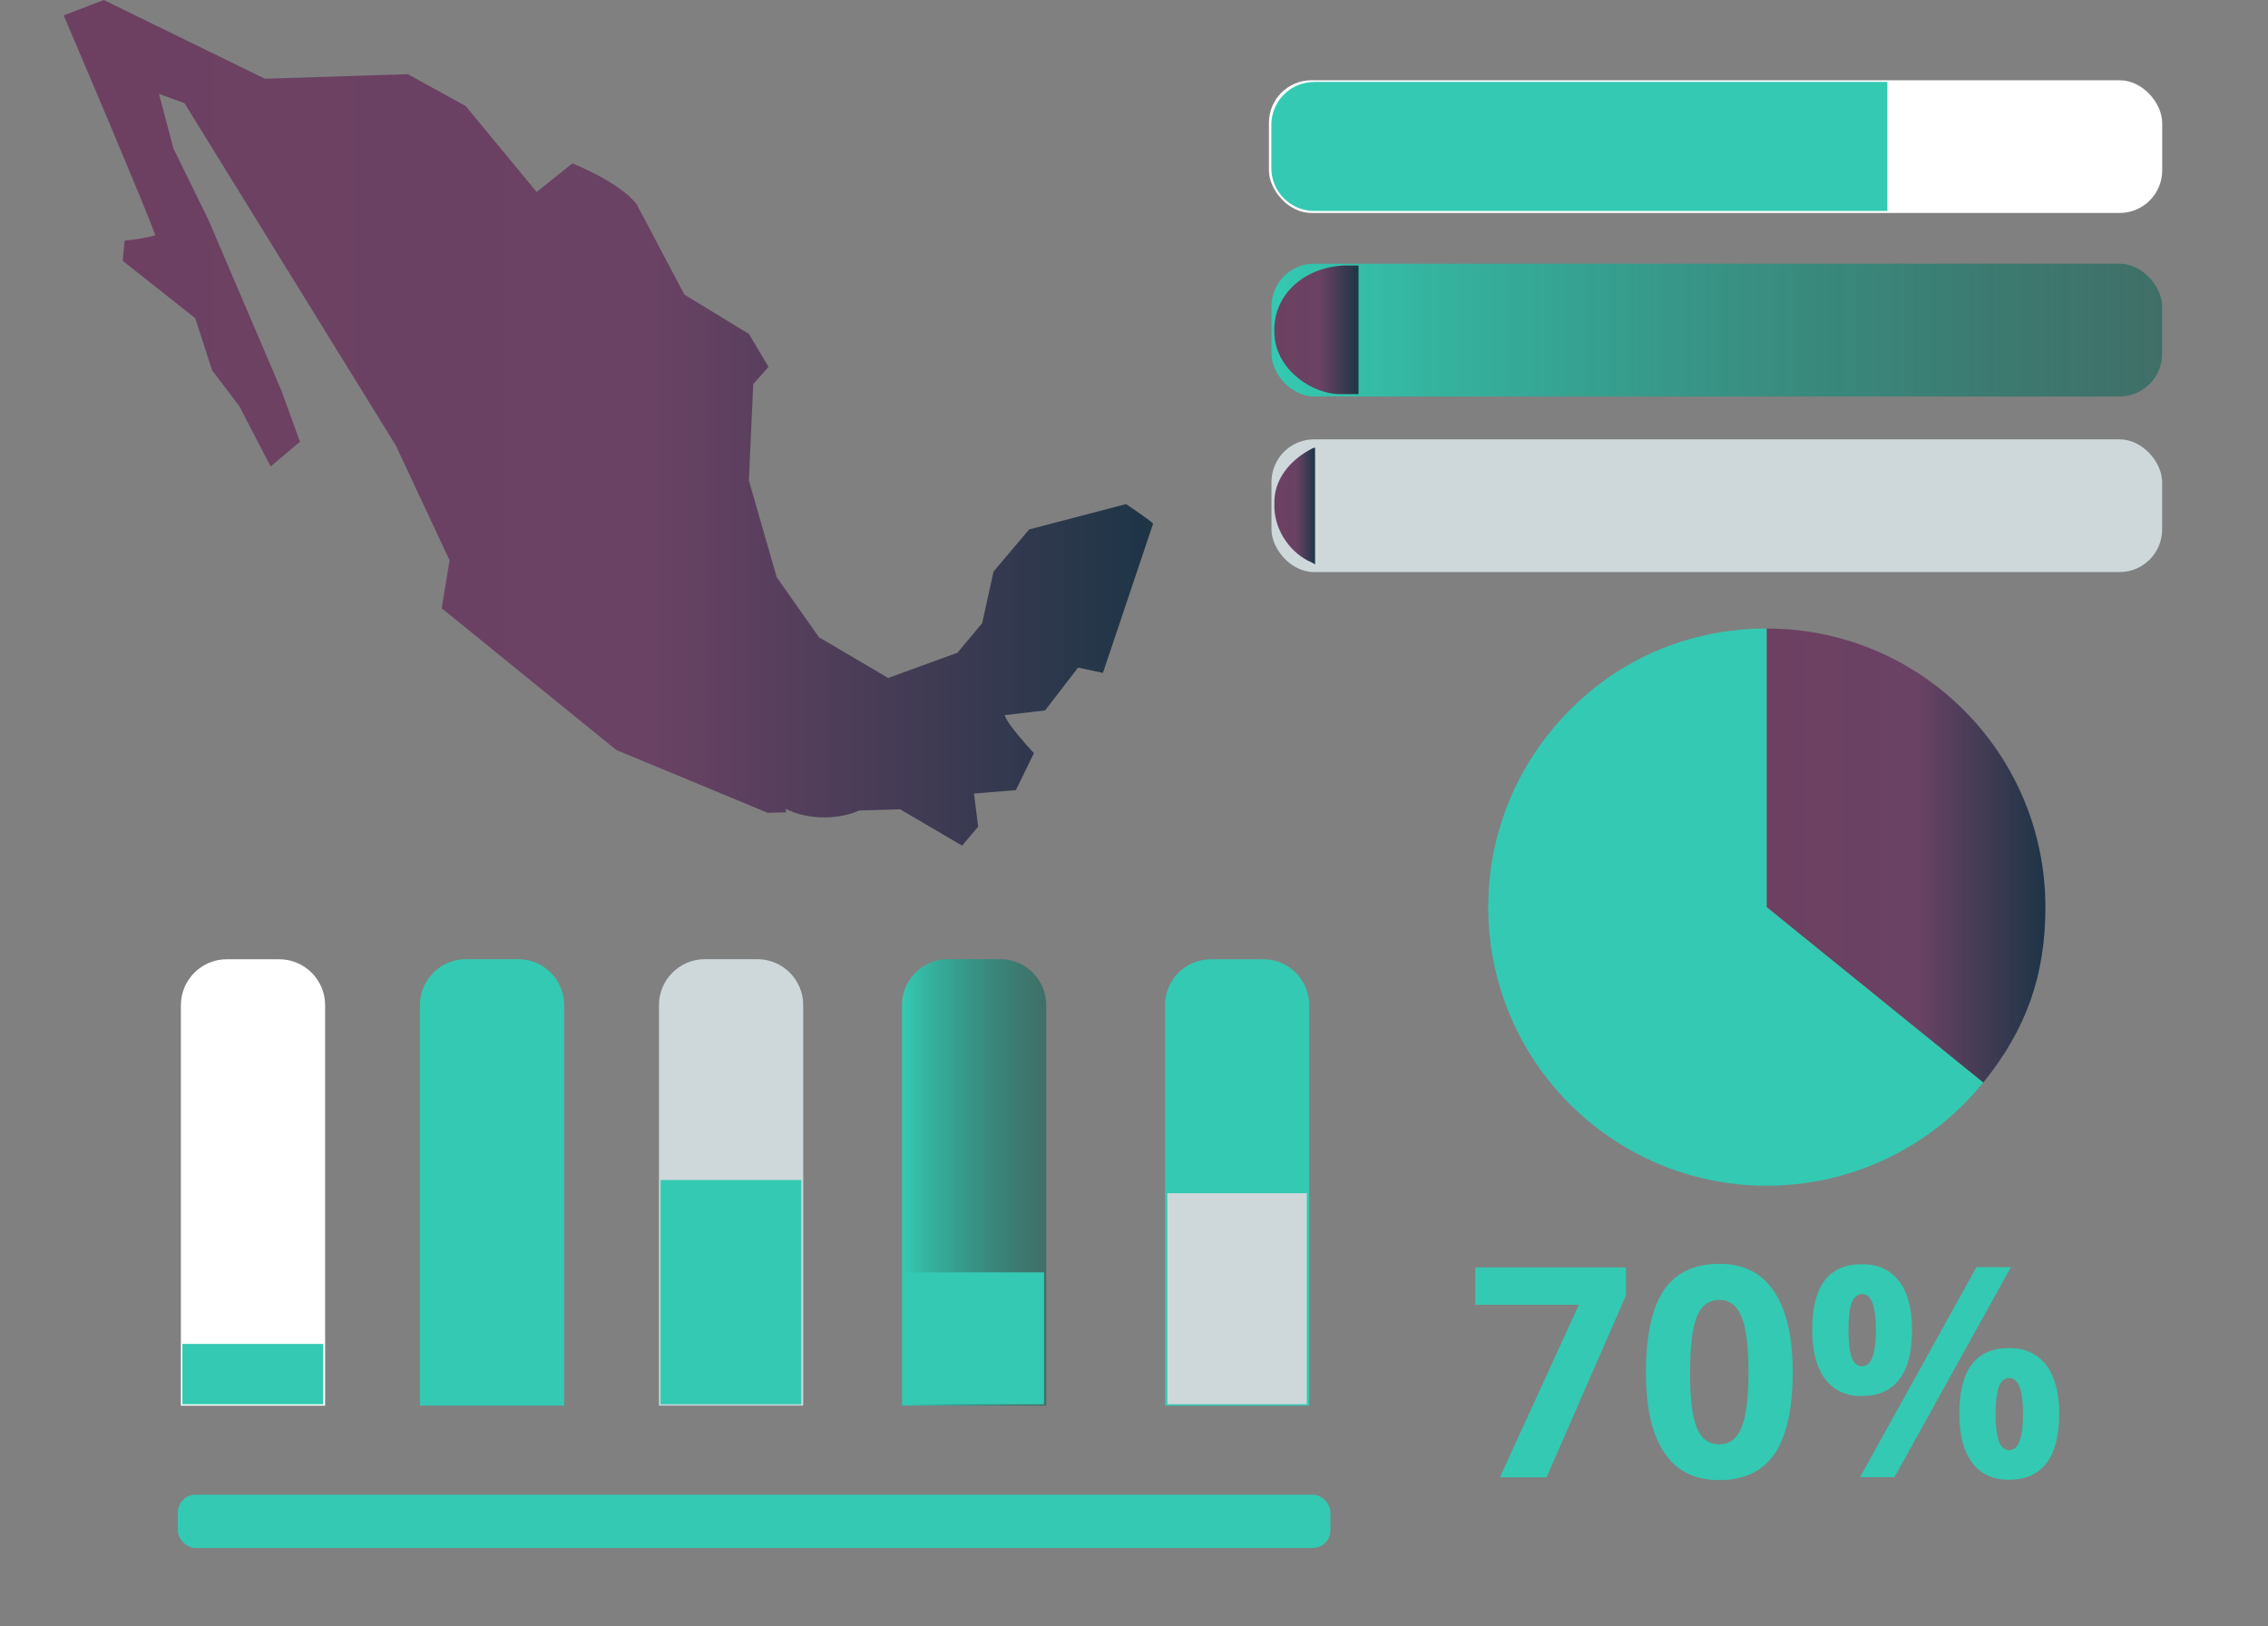 <?xml version="1.0" encoding="UTF-8"?>
<svg id="Capa_1" xmlns="http://www.w3.org/2000/svg" xmlns:xlink="http://www.w3.org/1999/xlink" viewBox="0 0 290.89 208.51">
  <rect x="0" y="0" width="290.89" height="208.51" fill="#808080" stroke="none"/>
  <defs>
    <style>
      .cls-1 {
        fill: url(#Degradado_sin_nombre_6);
      }

      .cls-2 {
        fill: url(#Degradado_sin_nombre_6-4);
      }

      .cls-3 {
        fill: #34c9b2;
      }

      .cls-4 {
        fill: #fff;
      }

      .cls-5 {
        fill: url(#Degradado_sin_nombre_6-3);
      }

      .cls-6 {
        fill: #ced8db;
      }

      .cls-7 {
        fill: url(#Degradado_sin_nombre_7);
      }

      .cls-8 {
        fill: url(#Degradado_sin_nombre_7-2);
      }

      .cls-9 {
        fill: url(#Degradado_sin_nombre_6-2);
      }
    </style>
    <linearGradient id="Degradado_sin_nombre_7" data-name="Degradado sin nombre 7" x1="163.08" y1="42.33" x2="277.32" y2="42.33" gradientUnits="userSpaceOnUse">
      <stop offset="0" stop-color="#34c9b2"/>
      <stop offset="1" stop-color="#1a6559" stop-opacity=".63"/>
    </linearGradient>
    <linearGradient id="Degradado_sin_nombre_6" data-name="Degradado sin nombre 6" x1="163.44" y1="42.3" x2="174.24" y2="42.3" gradientUnits="userSpaceOnUse">
      <stop offset="0" stop-color="#6d4061"/>
      <stop offset=".54" stop-color="#6a4264"/>
      <stop offset="1" stop-color="#1d3546"/>
    </linearGradient>
    <linearGradient id="Degradado_sin_nombre_6-2" data-name="Degradado sin nombre 6" x1="163.46" y1="64.9" x2="168.68" y2="64.9" xlink:href="#Degradado_sin_nombre_6"/>
    <linearGradient id="Degradado_sin_nombre_7-2" data-name="Degradado sin nombre 7" x1="115.7" y1="151.63" x2="134.19" y2="151.63" gradientTransform="translate(276.57 26.69) rotate(90)" xlink:href="#Degradado_sin_nombre_7"/>
    <linearGradient id="Degradado_sin_nombre_6-3" data-name="Degradado sin nombre 6" x1="226.61" y1="109.71" x2="262.34" y2="109.71" xlink:href="#Degradado_sin_nombre_6"/>
    <linearGradient id="Degradado_sin_nombre_6-4" data-name="Degradado sin nombre 6" x1="8.17" y1="54.21" x2="147.91" y2="54.21" xlink:href="#Degradado_sin_nombre_6"/>
  </defs>
  <rect class="cls-4" x="162.75" y="10.29" width="114.57" height="17.02" rx="5.46" ry="5.46"/>
  <rect class="cls-7" x="163.08" y="33.82" width="114.23" height="17.02" rx="5.46" ry="5.46"/>
  <rect class="cls-6" x="163.08" y="56.34" width="114.23" height="17.02" rx="5.46" ry="5.46"/>
  <path class="cls-3" d="M168.56,10.5h73.51v16.55h-73.51c-3.04,0-5.5-2.47-5.5-5.5v-5.54c0-3.04,2.47-5.5,5.5-5.5Z"/>
  <path class="cls-1" d="M174.24,50.54h-2.43c-3.28,0-7.98-2.87-8.35-7.48v-.17c-.37-5.18,4.14-9,9.7-8.84h1.08v16.49Z"/>
  <path class="cls-9" d="M168.68,72.38l-.43-.25c-2.63-1.1-4.67-3.92-4.8-6.96v-.79c0-2.7,1.73-5.29,4.94-6.92l.28-.06v14.97Z"/>
  <g>
    <g>
      <path class="cls-3" d="M192.38,189.43l10.12-22.11h-13.28v-4.79h19.33v3.58l-10.19,23.33h-5.97Z"/>
      <path class="cls-3" d="M229.93,175.96c0,4.7-.77,8.19-2.31,10.45-1.54,2.26-3.92,3.39-7.12,3.39s-5.45-1.17-7.03-3.5-2.37-5.78-2.37-10.34.77-8.26,2.3-10.51,3.9-3.38,7.09-3.38,5.46,1.18,7.05,3.54c1.59,2.36,2.39,5.81,2.39,10.35ZM216.76,175.96c0,3.3.28,5.67.86,7.1.57,1.43,1.53,2.15,2.88,2.15s2.28-.73,2.87-2.17c.59-1.45.89-3.81.89-7.07s-.3-5.68-.89-7.12-1.55-2.16-2.86-2.16-2.3.72-2.88,2.16c-.58,1.44-.86,3.82-.86,7.12Z"/>
      <path class="cls-3" d="M245.24,170.52c0,2.83-.55,4.95-1.64,6.37-1.09,1.42-2.7,2.13-4.81,2.13s-3.59-.73-4.7-2.18c-1.11-1.46-1.66-3.56-1.66-6.31,0-5.61,2.12-8.42,6.36-8.42,2.08,0,3.67.73,4.78,2.18,1.11,1.46,1.67,3.53,1.67,6.24ZM237.08,170.56c0,1.56.14,2.72.41,3.49s.72,1.15,1.34,1.15c1.18,0,1.77-1.55,1.77-4.64s-.59-4.61-1.77-4.61c-.62,0-1.06.38-1.34,1.13-.28.75-.41,1.91-.41,3.47ZM257.92,162.49l-14.94,26.94h-4.42l14.94-26.94h4.42ZM264.11,181.28c0,2.81-.55,4.93-1.64,6.35-1.09,1.42-2.7,2.13-4.81,2.13s-3.59-.73-4.7-2.18c-1.11-1.46-1.66-3.55-1.66-6.29,0-5.61,2.12-8.42,6.36-8.42,2.08,0,3.67.73,4.78,2.18,1.11,1.46,1.67,3.53,1.67,6.24ZM255.95,181.32c0,1.56.14,2.72.42,3.49.28.77.72,1.15,1.33,1.15,1.18,0,1.77-1.55,1.77-4.64s-.59-4.61-1.77-4.61c-.61,0-1.06.38-1.33,1.13-.28.75-.42,1.91-.42,3.47Z"/>
    </g>
    <path class="cls-4" d="M3.82,142.38h51.36c3.25,0,5.89,2.64,5.89,5.89v6.72c0,3.25-2.64,5.89-5.89,5.89H3.82v-18.49h0Z" transform="translate(-119.18 184.08) rotate(-90)"/>
    <path class="cls-3" d="M34.49,142.38h51.36c3.25,0,5.89,2.64,5.89,5.89v6.72c0,3.25-2.64,5.89-5.89,5.89h-51.36v-18.49h0Z" transform="translate(-88.52 214.74) rotate(-90)"/>
    <path class="cls-6" d="M65.15,142.38h51.36c3.25,0,5.89,2.64,5.89,5.89v6.72c0,3.25-2.64,5.89-5.89,5.89h-51.36v-18.49h0Z" transform="translate(-57.86 245.4) rotate(-90)"/>
    <path class="cls-8" d="M96.32,142.38h51.36c3.25,0,5.89,2.64,5.89,5.89v6.72c0,3.25-2.64,5.89-5.89,5.89h-51.36v-18.49h0Z" transform="translate(-26.69 276.57) rotate(-90)"/>
    <path class="cls-3" d="M130.04,142.38h51.36c3.25,0,5.89,2.64,5.89,5.89v6.72c0,3.25-2.64,5.89-5.89,5.89h-51.36v-18.49h0Z" transform="translate(7.04 310.3) rotate(-90)"/>
    <rect class="cls-3" x="28.55" y="167.18" width="7.74" height="18.05" transform="translate(208.62 143.79) rotate(90)"/>
    <rect class="cls-3" x="79.37" y="156.67" width="28.76" height="18.05" transform="translate(259.44 71.95) rotate(90)"/>
    <rect class="cls-3" x="116.43" y="162.59" width="16.92" height="18.05" transform="translate(296.5 46.73) rotate(90)"/>
    <rect class="cls-6" x="145.13" y="157.6" width="27.06" height="17.89" transform="translate(325.21 7.88) rotate(90)"/>
    <rect class="cls-3" x="22.81" y="191.67" width="147.83" height="6.84" rx="2.27" ry="2.27"/>
    <path class="cls-3" d="M226.61,116.33l27.76,22.48c-12.42,15.33-34.91,17.7-50.25,5.28-15.33-12.42-17.7-34.91-5.28-50.25,6.89-8.51,16.81-13.24,27.76-13.24v35.73Z"/>
    <path class="cls-5" d="M226.61,116.33v-35.73c19.73,0,35.73,15.99,35.73,35.73,0,8.76-2.45,15.67-7.96,22.48l-27.76-22.48Z"/>
  </g>
  <path class="cls-2" d="M144.44,64.64l-12.44,3.25-4.57,5.4-1.46,6.63-3.18,3.79-8.88,3.23-8.88-5.23-5.41-7.69-3.57-12.41.56-12.35,1.96-2.21-2.51-4.22-8.28-5.05-6.12-11.58c-2.16-2.84-8.25-5.25-8.25-5.25l-4.58,3.67-9.1-11.02-7.43-4.09-18.32.59L13.31,0l-5.14,1.97s11.19,26.24,11.74,28.21c-1.29.33-2.6.56-3.92.67l-.25,2.6,9.3,7.35,2.16,6.68,3.5,4.61,4.01,7.73,3.76-3.18-2.33-6.43-9.41-22.03-4.48-9.12-1.86-7.02,3.27,1.19,27.12,43.92,6.88,14.71-1.01,6.14,22.39,18.17,19.42,8.06,2.37-.06c-.03-.15-.03-.3-.06-.45,1.36.69,3.08,1.1,4.95,1.1,1.67,0,3.22-.33,4.5-.89,0,0,0,0,0,0l5.22-.15,7.96,4.66,2.06-2.44-.54-4.24,5.37-.44,2.32-4.74s-3.63-3.89-3.73-4.89h.1l5.06-.59,4.23-5.49,3.19.68,6.43-19.12c-.03-.23-3.47-2.53-3.47-2.53Z"/>
</svg>